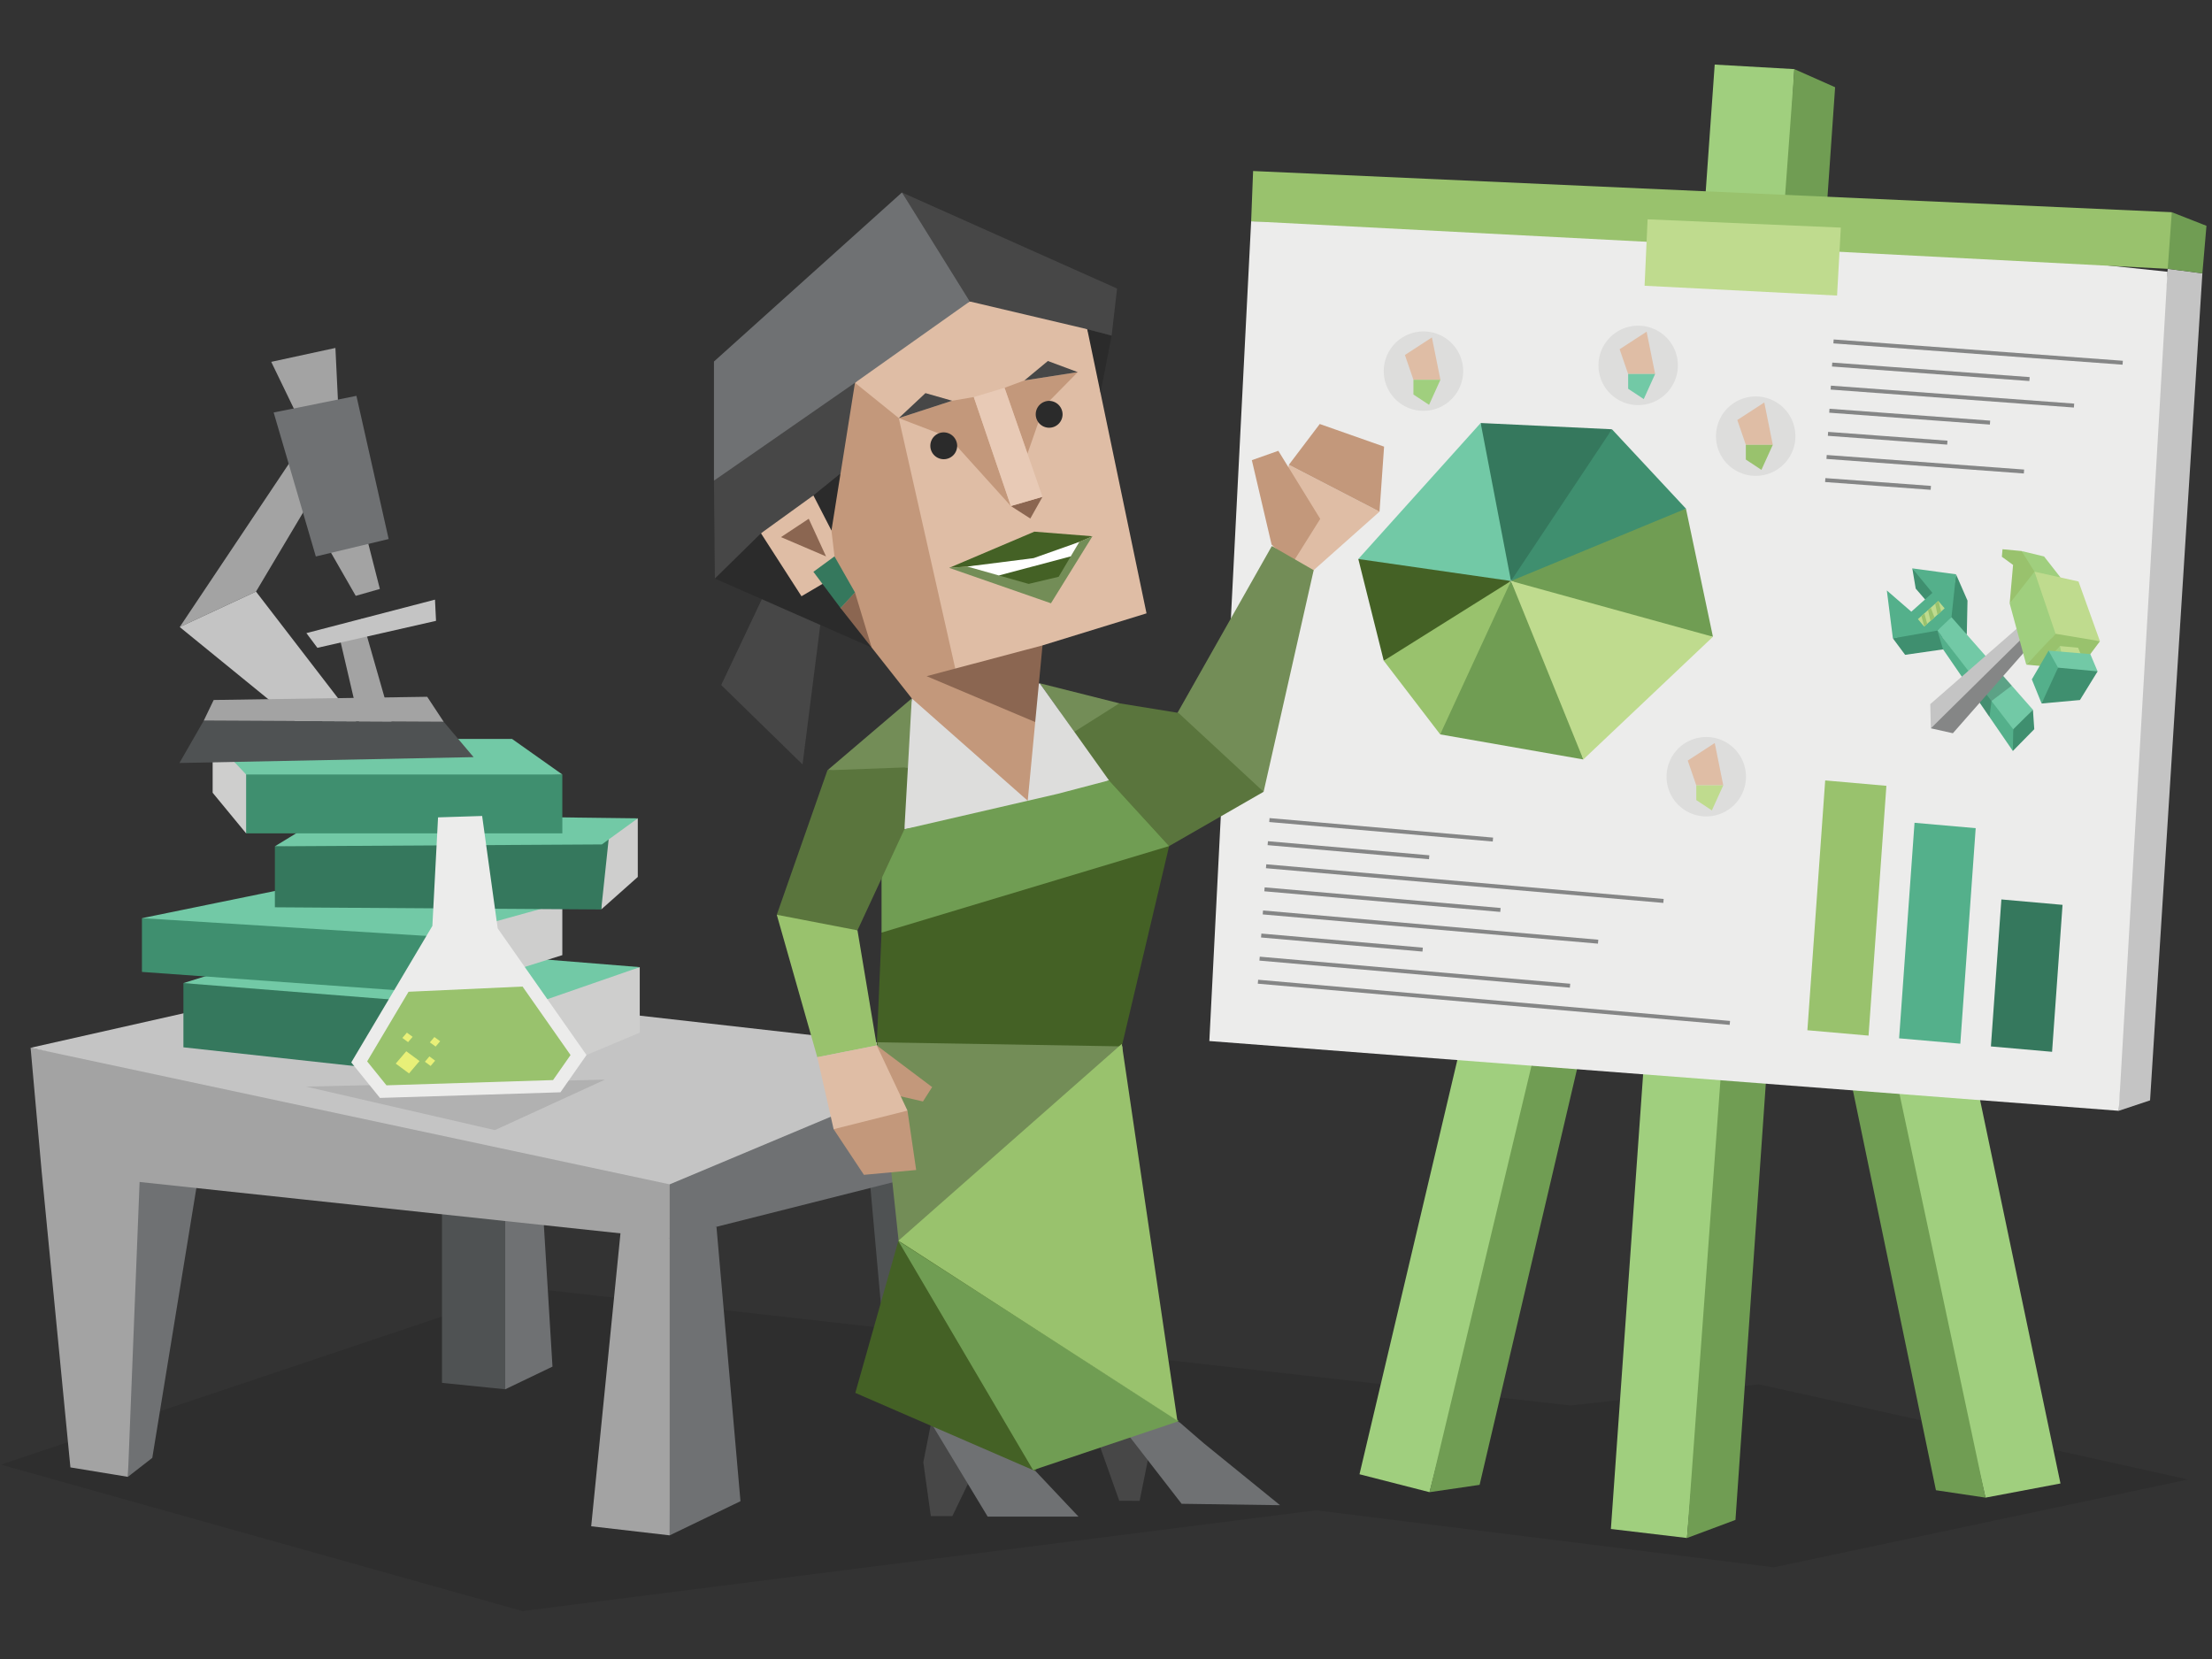 <svg xmlns="http://www.w3.org/2000/svg" viewBox="0 0 600 450"><rect x="0" y="0" width="600" height="450" fill="#333333" stroke="none"/><defs><style>.cls-1,.cls-10,.cls-11,.cls-12,.cls-13,.cls-14,.cls-2,.cls-21,.cls-22,.cls-23,.cls-24,.cls-25,.cls-26,.cls-27,.cls-29,.cls-3,.cls-32,.cls-33,.cls-34,.cls-35,.cls-36,.cls-37,.cls-38,.cls-39,.cls-4,.cls-5,.cls-7,.cls-8,.cls-9{fill-rule:evenodd;}.cls-1,.cls-6{opacity:0.1;}.cls-17,.cls-2{fill:#6f7173;}.cls-19,.cls-3{fill:#4f5253;}.cls-16,.cls-4{fill:#a3a3a3;}.cls-18,.cls-5{fill:#c4c4c4;}.cls-7{fill:#a0cf7e;}.cls-8{fill:#709d53;}.cls-9{fill:#ececeb;}.cls-10,.cls-20{fill:#99c26d;}.cls-11{fill:#bfdb8e;}.cls-12{fill:#cececd;}.cls-13{fill:#35785d;}.cls-14{fill:#72c9a6;}.cls-15,.cls-22{fill:#3f8f6f;}.cls-21{fill:#54b08b;}.cls-23{fill:#446125;}.cls-24{fill:#dddddc;}.cls-25,.cls-30{fill:#dfbda5;}.cls-26{fill:#060808;opacity:0.2;}.cls-27{fill:#858686;}.cls-28{fill:none;stroke:#858686;stroke-miterlimit:10;stroke-width:1.07px;}.cls-29{fill:#e8f078;}.cls-31,.cls-35{fill:#c3987b;}.cls-32{fill:#738d57;}.cls-33{fill:#5a753d;}.cls-34{fill:#474747;}.cls-36{fill:#2b2b2b;}.cls-37{fill:#8b6651;}.cls-38{fill:#e8cab6;}.cls-39{fill:#fff;}</style></defs><g id="ENFJ"><g id="BG-18" data-name="BG"><polygon class="cls-1" points="593.47 401.31 477.11 375.5 426.02 381.24 143.04 349.34 0.26 397.28 141.72 437 356.96 409.66 481.12 425.13 593.47 401.31"/><polygon class="cls-2" points="265.78 314.73 262.34 379.89 246.32 379.62 243.35 315.12 265.78 314.73"/><polygon class="cls-2" points="179.25 332.77 181.65 416.46 200.85 407.2 194.34 332.77 179.25 332.77"/><polygon class="cls-3" points="255.32 381.62 241.27 379.8 235.87 319.55 255.32 310.95 255.32 381.62"/><polygon class="cls-4" points="181.65 335.97 181.65 416.46 160.36 414 168.3 334.55 175.1 332.77 181.65 335.97"/><polygon class="cls-2" points="34.69 400.59 41.31 395.44 53.32 321.89 33.09 312.83 34.69 400.59"/><polygon class="cls-4" points="11.3 317.77 19.1 398.03 34.69 400.59 37.88 320.24 27.58 310.96 11.3 317.77"/><polygon class="cls-3" points="119.89 323.23 119.89 375.1 137.04 376.84 139.37 321.25 119.89 323.23"/><polygon class="cls-2" points="137.04 376.84 149.86 370.69 147.16 326.43 137.04 322.94 137.04 376.84"/><polygon class="cls-4" points="181.65 315.12 184.35 325.24 181.65 335.97 11.3 317.77 8.3 284.21 181.65 315.12"/><polygon class="cls-2" points="265.78 285.94 265.78 314.73 181.65 335.97 181.65 315.12 265.78 285.94"/><polygon class="cls-1" points="231.38 282.05 190.05 288.31 223.76 300.52 265.78 285.94 231.38 282.05"/><polygon class="cls-5" points="265.78 285.94 181.65 321.25 8.3 284.21 89.28 265.95 265.78 285.94"/><polygon class="cls-6" points="83.03 294.74 134.23 306.54 164.09 292.85 83.03 294.74"/><polygon class="cls-7" points="465.11 17.52 436.95 414.73 457.59 417.18 476.46 199.88 486.71 18.75 465.11 17.52"/><polygon class="cls-8" points="486.71 18.75 497.77 23.66 470.74 412.27 457.59 417.18 486.71 18.75"/><polygon class="cls-7" points="441.42 92.24 368.76 399.89 387.76 404.75 430.95 236.94 462.66 96.27 441.42 92.24"/><polygon class="cls-8" points="461.51 96.27 471.9 101.7 401.34 402.76 387.76 404.75 461.51 96.27"/><polygon class="cls-7" points="502.31 132.51 558.9 402.39 538.56 406.23 504.15 258.94 480.92 135.61 502.31 132.51"/><polygon class="cls-8" points="480.92 135.61 470.28 140.13 525.12 404.22 538.56 406.23 480.92 135.61"/><polygon class="cls-5" points="587.99 72.92 597.39 74.15 583.2 298.47 574.71 301.3 578.03 177.52 587.99 72.92"/><polygon class="cls-8" points="589.1 57.56 598.5 61.25 597.39 74.15 587.99 72.92 586.05 65.86 589.1 57.56"/><polygon class="cls-9" points="339.37 60.02 464.23 60.7 587.93 73.71 574.71 301.3 328.03 282.38 339.37 60.02"/><polygon class="cls-10" points="339.37 60.02 339.9 46.39 589.1 57.56 587.99 72.92 339.37 60.02"/><polygon class="cls-11" points="499.32 61.74 498.3 80.17 446.09 77.51 446.91 59.49 499.32 61.74"/><polygon class="cls-12" points="163.25 226.69 173 221.97 173 237.87 163.08 246.69 163.25 226.69"/><polygon class="cls-13" points="49.75 266.66 143.32 270.29 140.39 294.02 49.75 284.08 49.75 266.66"/><polygon class="cls-12" points="140.39 273.83 154.61 266.53 173.53 262.33 173.53 280.1 140.39 294.02 140.39 273.83"/><polygon class="cls-14" points="49.75 266.66 86.3 255.28 173.53 262.33 140.39 273.83 49.75 266.66"/><polygon class="cls-15" points="119.39 269.45 120.86 260.26 119.39 251.74 38.5 249.05 38.5 263.63 119.39 269.45"/><polygon class="cls-12" points="119.39 251.74 152.53 244.92 152.53 259.08 119.39 269.45 119.39 251.74"/><polygon class="cls-14" points="152.53 244.92 78.94 240.78 38.5 249.05 119.39 254.1 152.53 244.92"/><polygon class="cls-13" points="165.2 226.69 74.56 229.56 74.56 246.1 163.08 246.69 165.2 226.69"/><polygon class="cls-14" points="173 221.97 88.69 220.93 74.56 229.56 163.25 229.05 173 221.97"/><polygon class="cls-15" points="152.53 210.08 64.81 207.72 66.76 226.05 152.53 226.05 152.53 210.08"/><polygon class="cls-12" points="66.76 207.72 57.68 200.43 57.68 215.03 66.76 226.05 66.76 207.72"/><polygon class="cls-14" points="57.68 200.43 138.89 200.43 152.53 210.08 66.76 210.08 57.68 200.43"/><polygon class="cls-16" points="92.31 122.05 83.34 118.34 48.75 170.08 69.44 160.47 92.31 122.05"/><polygon class="cls-16" points="73.57 98.15 90.98 94.38 92.05 116.55 83.34 118.34 73.57 98.15"/><polygon class="cls-16" points="87.55 146.03 96.49 161.62 103.04 159.75 98.3 141.21 87.55 146.03"/><polygon class="cls-17" points="74.23 111.89 85.67 150.94 105.42 146.21 96.68 107.37 74.23 111.89"/><polygon class="cls-16" points="91.89 172 98.32 199.58 107.16 199.16 98.18 167.81 91.89 172"/><polygon class="cls-18" points="86.09 175.72 83.11 171.73 117.99 162.65 118.27 168.4 86.09 175.72"/><polygon class="cls-18" points="48.75 170.08 69.44 160.47 100.1 200.32 91.46 204.88 48.75 170.08"/><polygon class="cls-19" points="48.67 206.96 55.28 195.45 120.34 195.77 128.46 205.37 48.67 206.96"/><polygon class="cls-16" points="115.88 189 120.34 195.77 55.28 195.45 57.96 189.87 115.88 189"/><polygon class="cls-9" points="135 251.82 130.78 221.33 118.82 221.71 117.28 251.15 95.28 288.18 103.06 297.81 127.54 297.05 152.02 296.28 159.09 286.18 135 251.82"/><polygon class="cls-20" points="154.76 286.18 141.74 267.6 110.82 269.01 99.59 287.9 104.83 294.39 150.01 292.97 154.76 286.18"/></g><g id="bg-19" data-name="bg"><polygon class="cls-21" points="531.73 283.1 515.13 281.64 519.31 223.18 535.9 224.64 531.73 283.1"/><polygon class="cls-10" points="506.84 280.91 490.25 279.45 495.08 211.69 511.68 213.15 506.84 280.91"/><polygon class="cls-13" points="556.62 285.3 540.03 283.84 542.87 243.97 559.46 245.44 556.62 285.3"/></g><g id="bg-20" data-name="bg"><polygon class="cls-8" points="409.85 157.59 433.58 143.51 457.31 137.97 464.63 172.72 440.04 169.5 409.85 157.59"/><polygon class="cls-22" points="457.31 137.97 437.24 116.44 419.44 136.56 409.85 157.59 457.31 137.97"/><polygon class="cls-13" points="437.24 116.44 401.63 114.74 401.63 140.32 409.85 157.59 437.24 116.44"/><polygon class="cls-14" points="401.63 114.74 368.44 151.63 389.14 157.59 409.85 157.59 401.63 114.74"/><polygon class="cls-23" points="368.44 151.63 375.34 179.22 393.89 171.55 409.85 157.59 368.44 151.63"/><polygon class="cls-10" points="375.34 179.22 390.65 199.2 401.63 182.55 409.85 157.59 375.34 179.22"/><polygon class="cls-8" points="409.85 157.59 390.65 199.2 429.47 206 422.68 181.79 409.85 157.59"/><polygon class="cls-11" points="429.47 206 464.63 172.72 409.85 157.59 429.47 206"/><path class="cls-24" d="M487,118.31a10.77,10.77,0,1,0-10.77,10.77A10.77,10.77,0,0,0,487,118.31Z"/><polygon class="cls-25" points="471.24 113.93 478.56 109.17 480.87 120.65 473.55 120.65 471.24 113.93"/><polygon class="cls-10" points="473.55 120.65 480.87 120.65 477.78 127.45 473.55 124.65 473.55 120.65"/><path class="cls-24" d="M455.12,99.11a10.77,10.77,0,1,0-10.77,10.77A10.77,10.77,0,0,0,455.12,99.11Z"/><polygon class="cls-25" points="439.32 94.73 446.64 89.97 448.95 101.44 441.63 101.44 439.32 94.73"/><polygon class="cls-14" points="441.63 101.44 448.95 101.44 445.86 108.25 441.63 105.45 441.63 101.44"/><path class="cls-24" d="M396.88,100.67a10.77,10.77,0,1,0-10.77,10.77A10.77,10.77,0,0,0,396.88,100.67Z"/><polygon class="cls-25" points="381.08 96.29 388.4 91.53 390.71 103.01 383.39 103.01 381.08 96.29"/><polygon class="cls-7" points="383.39 103.01 390.71 103.01 387.63 109.81 383.39 107.01 383.39 103.01"/><path class="cls-24" d="M473.59,210.68a10.77,10.77,0,1,0-10.77,10.77A10.77,10.77,0,0,0,473.59,210.68Z"/><polygon class="cls-25" points="457.8 206.3 465.12 201.54 467.43 213.02 460.11 213.02 457.8 206.3"/><polygon class="cls-11" points="460.11 213.02 467.43 213.02 464.34 219.82 460.11 217.02 460.11 213.02"/></g><g id="bg-21" data-name="bg"><polygon class="cls-22" points="518.71 154.17 519.63 159.65 523.48 164.12 525.03 160.12 518.71 154.17"/><polygon class="cls-22" points="525.91 169.64 513.44 173.15 516.76 177.62 527.06 176.14 527.26 174.37 525.91 169.64"/><polygon class="cls-22" points="533.49 172.13 533.68 162.91 530.57 155.78 528.48 168.09 533.49 172.13"/><polygon class="cls-14" points="551.43 192.52 529.34 167.41 527.25 168.63 525.51 171.04 545.99 198.61 551.43 192.52"/><polygon class="cls-21" points="545.98 203.7 527.06 176.14 525.51 171.04 546.09 197.82 546.81 200.48 545.98 203.7"/><polygon class="cls-22" points="551.43 192.52 551.79 197.79 545.98 203.7 546.09 197.82 551.43 192.52"/><polygon class="cls-21" points="529.34 167.41 530.57 155.78 518.71 154.17 524.16 160.81 518.44 165.92 511.8 160.16 513.44 173.15 525.51 171.04 529.34 167.41"/><polygon class="cls-11" points="520.23 167.94 525.75 163 527.48 165.01 521.92 169.95 520.23 167.94"/><path class="cls-10" d="M522,166.39l-.82.73.78,2.83.79-.7-.75-2.86Zm3.54.38,1-.88-.73-2.89-.89.79.63,3Zm-1.89,1.67,1.07-.95-1-2.67-.75.67Z"/><polygon class="cls-26" points="545.67 185.98 540.19 190.15 539.65 194.48 536.16 189.39 536.93 185.91 542.14 181.96 545.67 185.98"/><polygon class="cls-10" points="553.67 156.23 551.58 152.47 548.36 149.47 543.18 148.98 543 151.02 546.04 153.23 545.12 163.68 549.46 159.59 553.67 156.23"/><polygon class="cls-7" points="551.85 155.06 548.36 149.47 554.45 150.94 558.91 156.64 555.49 157.4 551.85 155.06"/><polygon class="cls-5" points="523.58 190.99 549.42 168.45 550.42 171.24 537.64 185.1 523.74 197.55 523.58 190.99"/><polygon class="cls-27" points="523.74 197.55 550.42 171.24 552.5 172.98 529.71 198.89 523.74 197.55"/><polygon class="cls-11" points="551.85 155.06 563.79 157.73 569.6 173.93 557.09 173.03 550.87 158.03 551.85 155.06"/><polygon class="cls-7" points="551.85 155.06 557.57 171.91 554.85 175.2 549.62 180.28 545.12 163.68 551.85 155.06"/><polygon class="cls-10" points="557.57 171.91 569.61 173.93 563.85 181.63 549.62 180.28 557.57 171.91"/><polygon class="cls-11" points="558.76 175.24 563.69 175.7 564.71 178.24 557.74 178.35 558.76 175.24"/><polygon class="cls-7" points="558.76 175.24 556.15 178.07 559.29 177.73 558.76 175.24"/><polygon class="cls-14" points="566.99 177.42 555.67 176.49 557.53 181.54 563.68 183.54 568.97 182.11 566.99 177.42"/><polygon class="cls-21" points="555.67 176.49 558.24 181.1 557.14 185.18 553.78 190.82 551.13 184.28 555.67 176.49"/><polygon class="cls-22" points="558.24 181.1 568.97 182.11 564.18 189.88 553.78 190.82 558.24 181.1"/></g><g id="bg-22" data-name="bg"><line class="cls-28" x1="497.34" y1="92.61" x2="575.78" y2="98.39"/><line class="cls-28" x1="496.96" y1="98.88" x2="550.5" y2="102.82"/><line class="cls-28" x1="496.59" y1="105.14" x2="562.58" y2="110.01"/><line class="cls-28" x1="496.21" y1="111.41" x2="539.79" y2="114.63"/><line class="cls-28" x1="495.84" y1="117.68" x2="528.21" y2="120.07"/><line class="cls-28" x1="495.46" y1="123.95" x2="549" y2="127.9"/><line class="cls-28" x1="495.09" y1="130.22" x2="523.73" y2="132.33"/><line class="cls-28" x1="341.22" y1="266.29" x2="469.22" y2="277.46"/><line class="cls-28" x1="341.66" y1="260.03" x2="425.87" y2="267.37"/><line class="cls-28" x1="342.1" y1="253.76" x2="385.89" y2="257.58"/><line class="cls-28" x1="342.55" y1="247.5" x2="433.49" y2="255.43"/><line class="cls-28" x1="342.99" y1="241.23" x2="406.99" y2="246.82"/><line class="cls-28" x1="343.43" y1="234.97" x2="451.22" y2="244.38"/><line class="cls-28" x1="343.88" y1="228.71" x2="387.66" y2="232.53"/><line class="cls-28" x1="344.32" y1="222.44" x2="404.95" y2="227.73"/></g><g id="bg-23" data-name="bg"><polygon class="cls-29" points="113.8 287.81 110.95 291.16 107.34 288.5 110.2 285.15 113.8 287.81"/><polygon class="cls-29" points="111.92 281.24 110.69 282.68 109.14 281.54 110.37 280.1 111.92 281.24"/><polygon class="cls-29" points="118.03 287.7 116.8 289.14 115.25 288 116.48 286.55 118.03 287.7"/><polygon class="cls-29" points="119.39 282.44 118.16 283.88 116.6 282.74 117.83 281.29 119.39 282.44"/></g><g id="h-7" data-name="h"><polygon class="cls-30" points="354.24 160.23 356.33 154.66 374.19 138.78 349.6 126.07 344.23 153.62 345.61 149.24 354.24 160.23"/><polygon class="cls-31" points="344.92 147.73 339.56 124.82 346.74 122.28 358.11 140.74 350.65 152.64 344.92 147.73"/><polygon class="cls-31" points="374.19 138.78 375.43 121.15 357.98 115.01 349.6 126.07 374.19 138.78"/><polygon class="cls-32" points="320.47 210.48 342.75 214.77 356.33 154.66 344.98 148.12 315.35 200.5 320.47 210.48"/><polygon class="cls-33" points="285.18 198.49 285.18 193.64 303.62 190.77 319.65 193.37 342.75 214.77 317.12 229.5 293.39 250.81 285.18 198.49"/><polygon class="cls-32" points="291.4 198.5 303.62 190.77 282.01 185.33 291.4 198.5"/></g><g id="B-3" data-name="B"><polygon class="cls-24" points="282.01 185.33 260.17 196.02 247.32 189.44 244.73 209.7 245.32 224.93 281.68 228.26 300.81 211.67 282.01 185.33"/><polyline class="cls-23" points="237.81 283.57 239.12 252.97 245.32 224.93 286.94 217.92 300.81 211.67 317.12 229.5 304.2 284.16"/><polygon class="cls-8" points="317.12 229.5 239.12 252.97 239.12 226.51 245.32 224.93 286.83 215.34 300.81 211.67 317.12 229.5"/></g><g id="F-3" data-name="F"><polygon class="cls-34" points="252.56 385.98 258.68 393.77 262.54 402.5 258.33 411.24 252.48 411.23 250.45 396.62 252.56 385.98"/><polygon class="cls-2" points="292.53 411.37 267.9 411.37 252.56 385.98 264.69 381.87 292.53 411.37"/><path class="cls-23" d="M294.27,366.06l-1.84,13L280.78,399,232,377.82l11.75-41.51Z"/><polygon class="cls-34" points="302.86 385.12 298.37 392.35 303.6 407.09 309.12 407.1 311.35 396.07 308.64 387.89 302.86 385.12"/><polygon class="cls-2" points="326.51 391.47 347.21 408.28 320.51 407.9 302.86 385.12 312.87 382.29 320 385.84 326.51 391.47"/><path class="cls-32" d="M304.5,283.83l-1.21,78.71-59.53-25.9q-2.88-27-5.77-53.92Z"/><path class="cls-8" d="M319.8,385.47l-39.57,13.3q-18.3-31.08-36.58-62.18Z"/><path class="cls-10" d="M243.7,336.53l75.66,48.83q-7.55-51.09-15.08-102.2Z"/></g><g id="h-8" data-name="h"><polygon class="cls-32" points="247.32 189.44 224.44 208.94 238.02 209.76 246.27 208.13 247.32 189.44"/><polygon class="cls-33" points="224.44 208.94 210.7 248.13 221.69 252.97 232.59 252.35 245.32 224.93 246.27 208.13 224.44 208.94"/><polygon class="cls-10" points="232.59 252.35 237.81 283.57 221.69 286.77 210.7 248.13 232.59 252.35"/><polygon class="cls-35" points="237.81 283.57 238.59 296.06 250.35 298.77 252.84 294.87 237.81 283.57"/><polygon class="cls-25" points="237.81 283.57 246.15 301.25 236.48 309.72 226.12 306.29 221.69 286.77 237.81 283.57"/><polygon class="cls-35" points="246.15 301.25 248.51 317.36 234.34 318.67 226.12 306.29 246.15 301.25"/></g><g id="H-9" data-name="H"><polygon class="cls-34" points="207.03 161.73 195.62 185.81 217.69 207.35 223.08 164.93 207.03 161.73"/><polygon class="cls-36" points="236.44 175.64 193.91 156.93 200.12 147.44 206.41 144.65 229.35 154.03 236.44 175.64"/><polygon class="cls-25" points="294.91 89.29 298.22 97.92 298.51 106.55 310.99 166.37 282.78 175.06 272.48 196.94 235.16 164.47 223.09 158.38 217.4 161.73 206.41 144.65 213.08 136.88 220.63 134.38 224.31 136.16 225.53 143.9 225.88 123.34 231.91 103.82 245.06 90.18 263.04 81.77 281.67 82.75 294.91 89.29"/><polygon class="cls-35" points="231.91 103.82 243.79 113.41 259.52 183.15 277.57 182.34 280.8 195.86 278.77 217.2 247.32 189.44 236.44 175.64 231.91 166.99 228 164.93 225.53 143.9 225.71 133.62 228 128.41 226.81 120.33 231.91 103.82"/><polygon class="cls-35" points="274.19 137.26 257.34 118.6 243.79 113.41 258.26 108.7 264.14 107.7 274.19 137.26"/><polygon class="cls-35" points="272.48 105.19 277.87 103.19 292.34 100.94 283.16 110.26 278.7 123.05 272.48 105.19"/><polygon class="cls-37" points="282.78 134.76 279.47 140.65 274.19 137.26 282.78 134.76"/><polygon class="cls-34" points="277.87 103.19 284.23 97.92 292.34 100.94 277.87 103.19"/><polygon class="cls-34" points="258.26 108.7 251.03 106.63 243.79 113.41 258.26 108.7"/><polygon class="cls-38" points="264.14 107.7 274.19 137.26 282.78 134.76 272.48 105.19 264.14 107.7"/><polygon class="cls-23" points="257.46 154.03 280.57 144.21 296.32 145.46 280.37 152.36 257.46 154.03"/><polygon class="cls-32" points="257.46 154.03 285.07 163.64 296.32 145.46 280.37 152.36 257.46 154.03"/><polygon class="cls-23" points="270.94 156.09 279.02 158.38 287.16 156.45 290.43 150.92 280.37 151.39 270.94 156.09"/><polygon class="cls-39" points="262.38 153.67 270.94 156.09 290.43 150.92 292.76 147 280.37 151.39 262.38 153.67"/><polygon class="cls-37" points="211.84 145.69 219.37 140.71 224.06 150.92 211.84 145.69"/><polygon class="cls-36" points="220.63 134.38 221.21 130.3 228 128.41 225.53 143.9 220.63 134.38"/><polygon class="cls-34" points="193.91 156.93 193.66 130.37 211.24 114.37 231.91 103.82 228 128.41 220.63 134.38 206.41 144.65 193.91 156.93"/><polygon class="cls-36" points="301.53 91.04 298.51 106.55 294.91 89.29 301.53 91.04"/><polygon class="cls-34" points="244.65 52.21 303 78.26 301.53 91.04 294.91 89.29 263.04 81.77 252.71 71.94 244.65 52.21"/><polygon class="cls-2" points="193.66 130.37 193.66 98.06 244.65 52.21 263.04 81.77 231.91 103.82 193.66 130.37"/><polygon class="cls-37" points="282.78 175.06 251.34 183.41 280.8 195.86 282.78 175.06"/><polygon class="cls-37" points="231.91 160.69 236.44 175.64 228 164.93 231.91 160.69"/><polygon class="cls-13" points="220.63 155.1 228 164.93 231.91 160.69 226.35 150.92 220.63 155.1"/><path class="cls-36" d="M259.63,121a3.64,3.64,0,1,1-3.64-3.72A3.68,3.68,0,0,1,259.63,121Z"/><path class="cls-36" d="M288.22,112.46a3.64,3.64,0,1,1-3.64-3.72A3.68,3.68,0,0,1,288.22,112.46Z"/></g></g></svg>